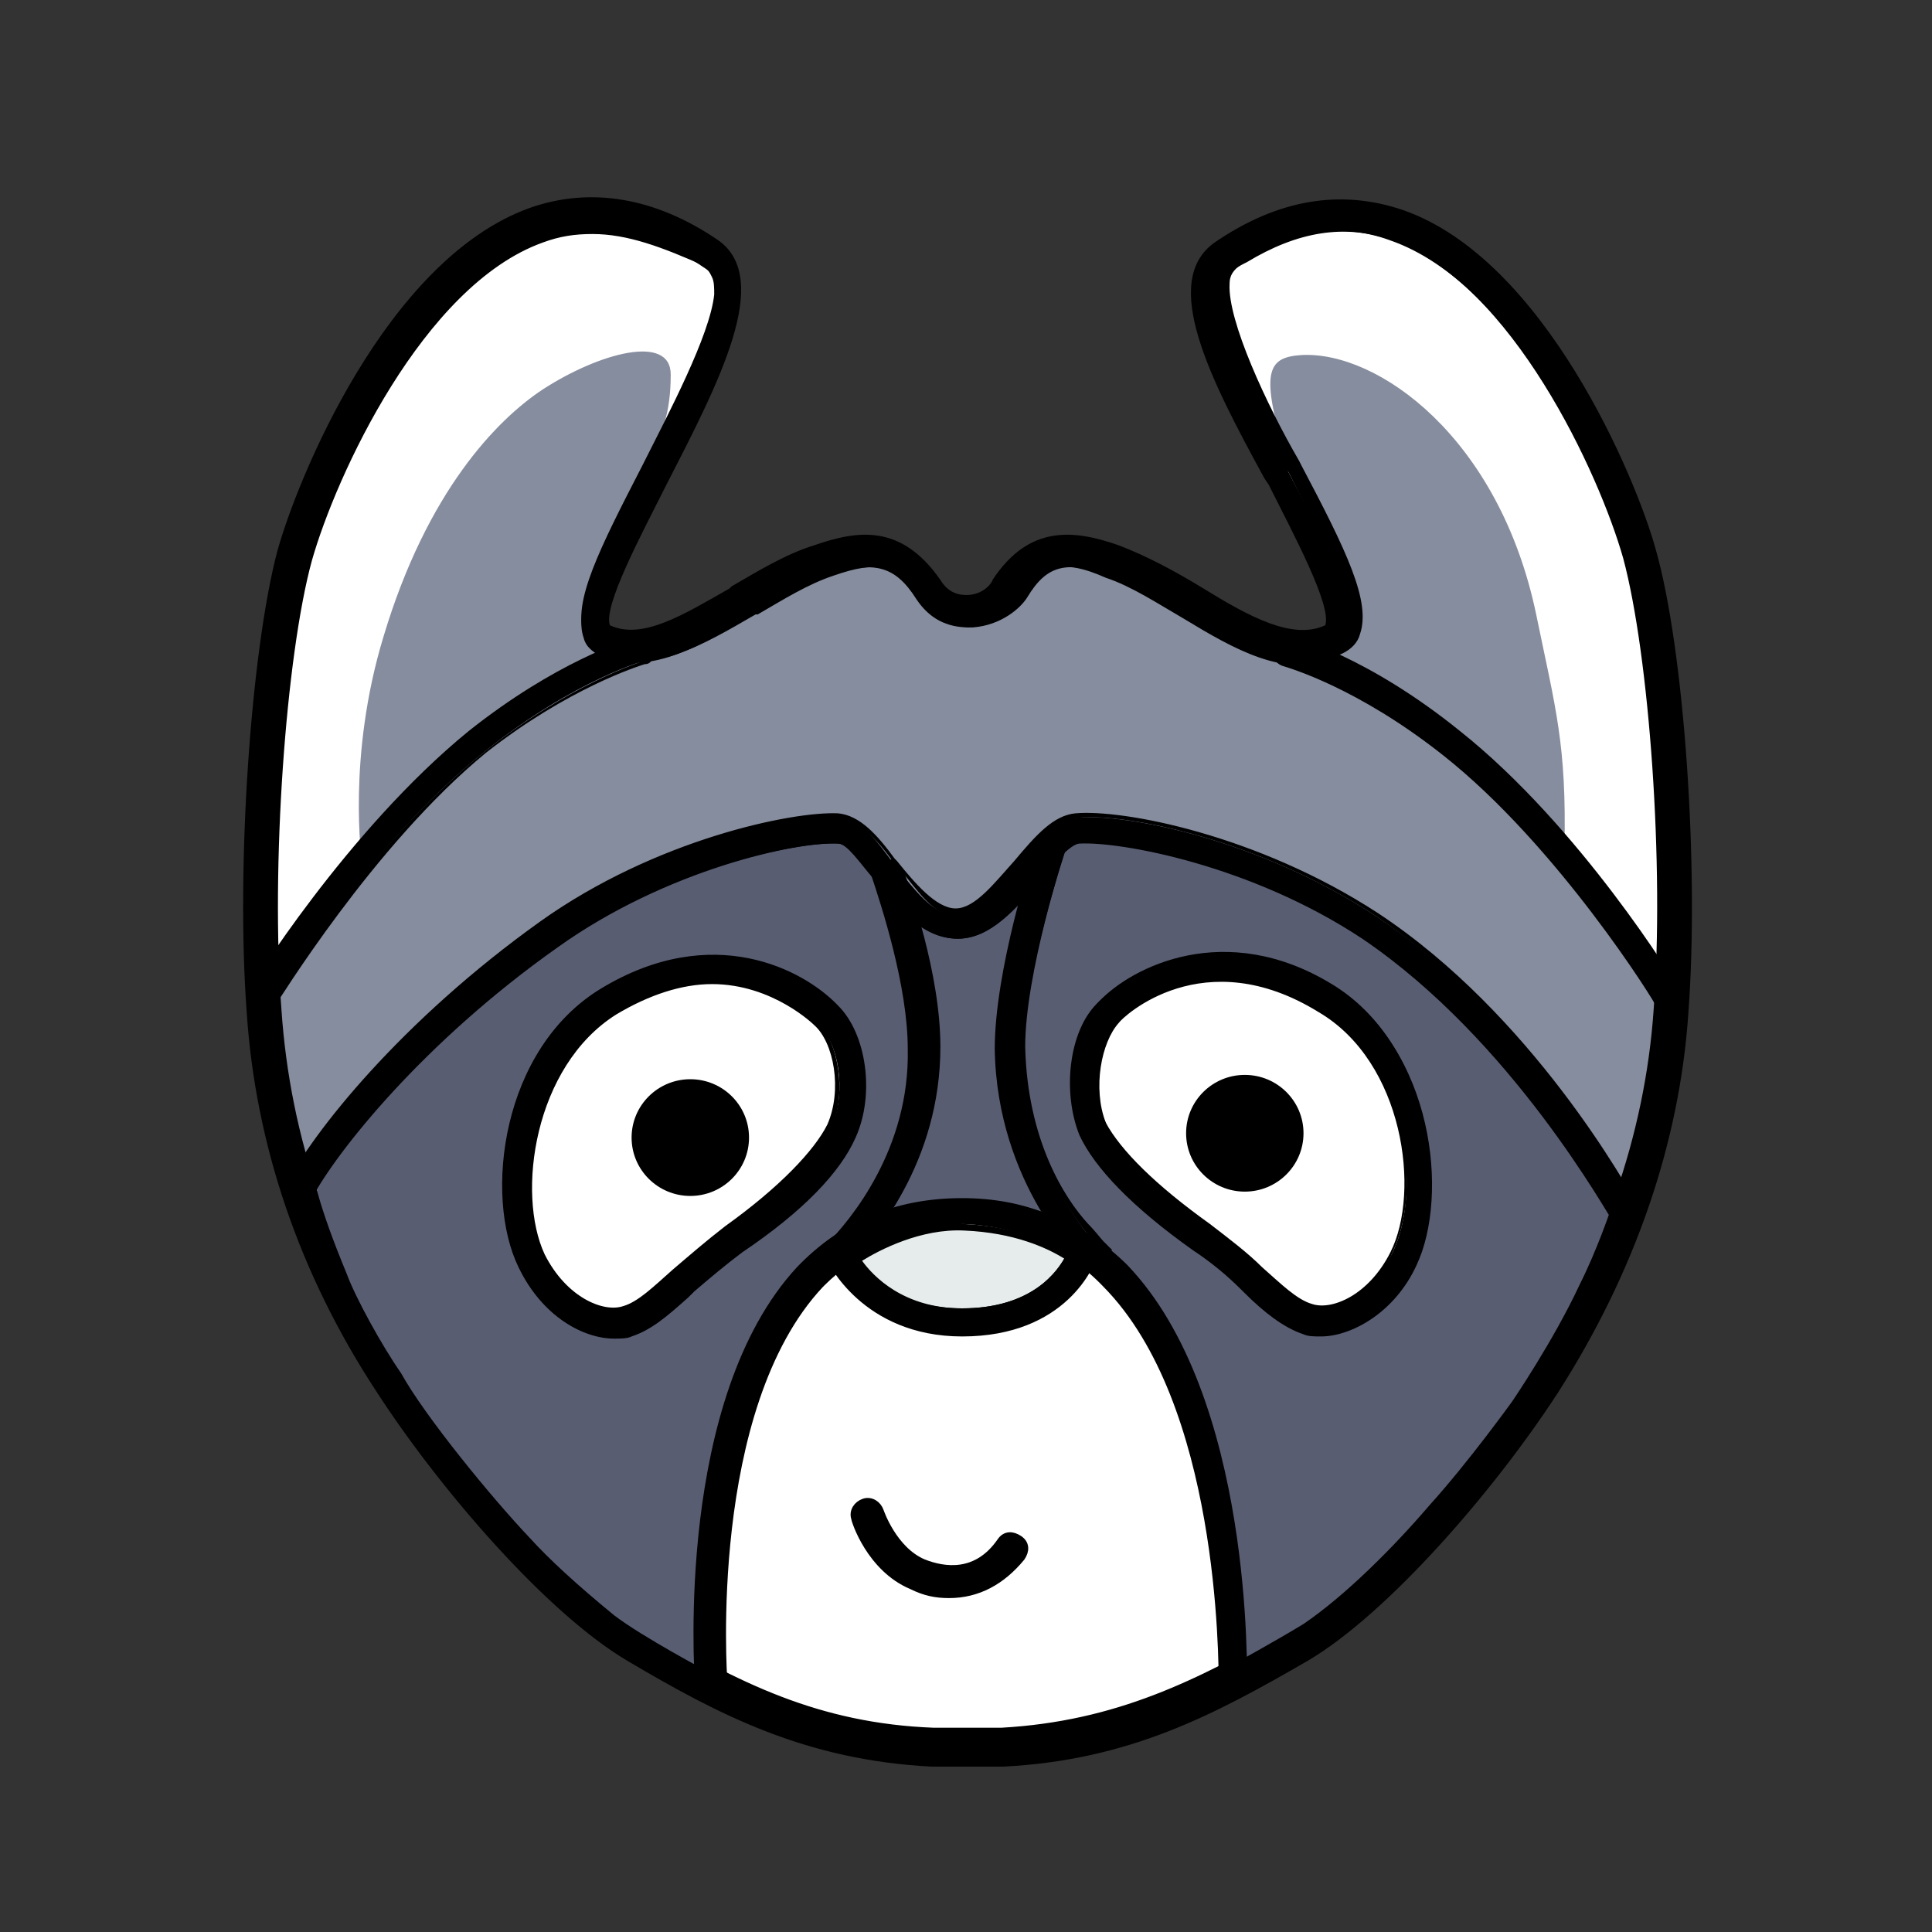 <svg width="55" height="55" viewBox="0 0 55 55" fill="none" xmlns="http://www.w3.org/2000/svg">
<rect x="0" y="0" width="55" height="55" fill="#333333" stroke="none"/>
<g clip-path="url(#clip0_2030_113)">
<path d="M22.313 49C21.137 48.569 19.28 47.831 15.442 44.877C13.213 43.154 9.808 37.923 9.003 36.139C6.837 31.215 7.146 19.462 8.199 15.646C8.57 14.354 10.18 11.461 10.799 10.539C11.665 9.185 13.646 7.092 15.442 6.477C17.918 5.615 20.146 6.969 20.394 8.138C21.013 10.662 14.451 17.861 17.299 18.415C19.342 18.846 22.684 15.277 24.727 15.831C26.213 16.2 26.523 17.492 27.389 17.431C27.823 17.431 28.937 16.2 29.742 15.954C32.589 15.092 35.808 18.969 37.232 18.538C38.222 18.231 38.656 16.877 36.922 14.415C35.932 13.062 33.951 9.492 34.261 7.892C34.508 6.415 37.665 5.923 38.842 6.169C41.689 6.662 45.032 10.846 46.146 14.908C48.065 21.615 47.88 26.662 47.199 30.292C46.765 32.754 45.899 35.215 43.546 39.646C41.442 43.523 36.675 47.215 34.57 48.015C30.175 49.739 27.08 50.785 22.313 49Z" fill="white"/>
<path d="M10.303 24.508C10.303 24.508 9.87 21.554 10.922 18.108C12.161 13.985 14.142 11.954 15.442 11.092C17.051 10.046 19.094 9.492 19.094 10.662C19.094 11.769 18.846 12.385 18.413 13.185C17.051 15.646 16.122 17.923 17.484 18.538C18.846 19.154 22.87 15.338 25.284 15.831C26.337 16.015 27.142 17.554 27.761 17.492C29.061 17.369 29.061 15.338 30.856 15.892C31.97 16.262 32.342 16.446 34.199 17.246C37.542 18.785 37.913 18.785 38.222 18.169C38.842 16.939 37.17 14.846 36.551 12.815C35.87 10.539 36.118 10.169 37.046 10.108C39.213 9.985 42.68 12.446 43.732 17.492C44.289 20.2 44.599 21.185 44.537 24.139C44.537 24.139 47.632 27.831 47.632 28.385C47.632 28.385 46.456 34.477 46.394 34.6C46.394 34.6 43.361 30.046 42.432 29.123C41.504 28.2 39.399 26.538 37.108 25.185C35.437 24.2 32.961 23.277 31.227 23.646C29.37 24.015 29.122 25.738 28.627 25.923C26.956 26.538 25.718 25.431 24.046 24.2C21.756 22.6 15.813 25.923 13.151 28.569C9.808 31.892 8.323 33.923 8.323 33.923L7.332 28.385L10.303 24.508Z" fill="#868D9E"/>
<path d="M11.543 39.769C10.057 37.739 9.005 34.661 8.695 33.677C8.695 33.677 9.624 31.892 10.924 30.723C11.481 30.231 13.214 28.015 15.505 26.477C18.6 24.446 22.624 23.462 23.491 23.646C24.914 24.015 25.471 26.415 26.895 26.354C28.381 26.292 29 23.523 30.733 23.585C32.529 23.646 36.986 24.877 38.967 26.354C43.238 29.677 46.148 34.354 46.148 34.354C46.148 34.354 44.105 40.077 40.143 44.077C37.667 46.6 35.129 48.015 35.129 48.015C35.129 48.015 34.757 45.308 34.51 42.723C34.2 40.139 32.467 36.692 31.167 35.892C28.505 34.292 27.514 34.046 25.1 35.092C23.057 35.954 21.386 38.046 20.829 40.754C20.457 42.538 20.148 45.923 20.333 47.708C20.271 47.708 15.938 45.923 11.543 39.769Z" fill="#E6E6E6"/>
<path d="M26.523 50.108C22.995 49.923 20.518 48.692 17.919 47.154C15.628 45.8 12.595 42.354 10.799 39.585C8.633 36.2 7.333 32.569 7.085 28.815C6.838 24.692 7.271 18.538 8.076 15.708C8.633 13.677 11.109 7.523 15.195 6.108C16.928 5.492 18.661 5.8 20.395 7.031C21.819 8.015 20.333 10.969 18.847 13.8C17.98 15.461 16.99 17.308 17.238 17.923C17.238 17.985 17.299 17.985 17.299 17.985C18.29 18.477 19.59 17.677 20.89 16.877C21.633 16.446 22.438 15.954 23.242 15.646C24.604 15.154 25.657 15.154 26.647 16.569C26.895 16.939 27.142 17.061 27.514 17.061C28.071 17.061 28.38 16.569 28.38 16.569C29.371 15.092 30.423 15.154 31.785 15.646C32.59 15.954 33.395 16.385 34.138 16.877C35.499 17.677 36.737 18.415 37.728 17.985C37.728 17.985 37.79 17.985 37.79 17.923C37.976 17.308 36.985 15.461 36.18 13.8C34.695 10.969 33.209 8.077 34.633 7.031C36.366 5.8 38.161 5.492 39.833 6.108C43.919 7.585 46.395 13.677 46.952 15.708C47.757 18.538 48.19 24.692 47.88 28.815C47.633 32.569 46.395 36.2 44.166 39.585C42.371 42.292 39.399 45.8 37.047 47.154C34.447 48.692 31.971 49.923 28.504 50.108H26.523ZM16.866 6.477C16.371 6.477 15.876 6.538 15.38 6.723C11.914 7.954 9.376 13.431 8.695 15.831C7.952 18.662 7.58 24.692 7.828 28.815C8.076 32.446 9.314 35.954 11.418 39.215C13.09 41.8 16.061 45.246 18.29 46.538C20.89 48.077 23.18 49.246 26.523 49.431H28.442C31.785 49.246 34.076 48.077 36.676 46.538C39.276 44.754 41.814 41.8 43.547 39.215C45.714 35.954 46.89 32.446 47.138 28.815C47.447 24.692 47.014 18.662 46.271 15.954C45.59 13.492 43.114 8.077 39.585 6.846C38.099 6.292 36.552 6.6 35.004 7.708C34.076 8.385 35.623 11.338 36.737 13.554C37.976 15.892 38.718 17.369 38.409 18.231C38.347 18.477 38.161 18.6 37.976 18.723C36.614 19.338 35.128 18.477 33.704 17.615C32.961 17.185 32.218 16.692 31.476 16.446C30.238 15.892 29.619 16.077 28.999 17.061C28.814 17.369 28.319 17.8 27.576 17.861C26.957 17.861 26.461 17.615 26.09 17.061C25.471 16.077 24.852 15.954 23.552 16.385C22.809 16.631 22.066 17.123 21.323 17.554C19.899 18.415 18.414 19.277 17.052 18.662C16.866 18.538 16.68 18.415 16.619 18.169C16.309 17.308 17.052 15.831 18.29 13.492C19.466 11.277 21.014 8.262 20.085 7.646C18.909 6.846 17.919 6.477 16.866 6.477Z" fill="black"/>
<path d="M26.523 50.292C22.933 50.108 20.456 48.815 17.856 47.277C15.566 45.923 12.533 42.415 10.737 39.646C8.509 36.261 7.271 32.569 7.023 28.815C6.713 24.631 7.147 18.538 7.89 15.708C8.447 13.677 10.985 7.4 15.07 5.923C16.804 5.308 18.661 5.615 20.456 6.846C22.004 7.954 20.456 10.908 18.971 13.8C18.228 15.277 17.175 17.246 17.361 17.8C18.29 18.231 19.466 17.492 20.766 16.754L20.828 16.692C21.57 16.262 22.375 15.769 23.18 15.523C24.418 15.092 25.656 14.908 26.77 16.508C26.956 16.815 27.204 16.939 27.513 16.939C28.009 16.939 28.256 16.569 28.256 16.508C29.309 14.908 30.609 15.092 31.847 15.523C32.651 15.831 33.456 16.262 34.261 16.754C35.561 17.554 36.799 18.231 37.728 17.8C37.913 17.246 36.861 15.277 36.118 13.8L35.994 13.615C34.447 10.785 33.023 8.015 34.571 6.908C36.366 5.677 38.161 5.369 39.956 5.985C43.98 7.4 46.58 13.615 47.137 15.646C47.942 18.477 48.375 24.631 48.066 28.815C47.818 32.569 46.518 36.261 44.352 39.646C42.556 42.415 39.523 45.923 37.233 47.277C34.571 48.815 32.156 50.108 28.566 50.292H26.523V50.292ZM26.523 49.985H28.504C31.971 49.8 34.385 48.569 36.985 47.031C39.275 45.677 42.247 42.231 44.042 39.523C46.209 36.139 47.447 32.569 47.756 28.815C48.004 24.692 47.571 18.538 46.828 15.769C46.27 13.739 43.794 7.646 39.833 6.231C38.161 5.615 36.428 5.923 34.756 7.154C33.456 8.077 34.88 10.908 36.304 13.677L36.366 13.739C37.48 15.831 38.223 17.369 38.037 17.985C38.037 18.046 37.975 18.108 37.852 18.169C36.799 18.662 35.499 17.923 34.137 17.061C33.394 16.631 32.59 16.139 31.785 15.892C30.485 15.4 29.494 15.4 28.566 16.815C28.566 16.815 28.194 17.308 27.575 17.369C27.204 17.369 26.832 17.185 26.585 16.815C25.656 15.461 24.666 15.461 23.366 15.954C22.561 16.2 21.818 16.692 21.075 17.123H21.013C19.651 17.923 18.352 18.723 17.237 18.231C17.175 18.169 17.113 18.108 17.113 18.046C16.928 17.431 17.671 15.892 18.785 13.8C20.147 11.154 21.694 8.2 20.394 7.215C18.661 6.046 16.99 5.738 15.318 6.292C11.232 7.646 8.756 13.739 8.199 15.769C7.456 18.538 7.023 24.692 7.271 28.815C7.518 32.508 8.756 36.139 10.985 39.523C12.78 42.231 15.752 45.677 18.042 47.031C20.642 48.508 23.056 49.8 26.523 49.985ZM26.523 49.554C23.118 49.369 20.828 48.2 18.166 46.661C15.937 45.369 12.966 41.923 11.232 39.277C9.19 36.015 7.952 32.446 7.704 28.815C7.394 24.692 7.828 18.6 8.571 15.831C9.252 13.369 11.79 7.831 15.318 6.6C16.866 6.046 18.475 6.354 20.085 7.462C21.075 8.138 19.899 10.6 18.352 13.492C17.113 15.831 16.433 17.246 16.68 18.046C16.742 18.231 16.866 18.354 17.052 18.477C18.29 19.092 19.775 18.231 21.137 17.369L21.199 17.308C21.942 16.877 22.685 16.446 23.428 16.2C24.79 15.708 25.471 15.892 26.151 16.939C26.461 17.431 26.956 17.677 27.513 17.677C28.194 17.677 28.69 17.185 28.813 16.939C29.494 15.892 30.175 15.708 31.537 16.2C32.28 16.446 33.023 16.877 33.766 17.308H33.828C35.252 18.169 36.675 19.031 37.975 18.415C38.161 18.354 38.285 18.169 38.347 17.985C38.594 17.246 37.852 15.769 36.675 13.431L36.613 13.369C35.375 11.031 33.952 8.077 35.004 7.338C36.613 6.231 38.161 5.923 39.709 6.477C43.237 7.769 45.775 13.246 46.456 15.708C47.199 18.477 47.633 24.508 47.323 28.631C47.075 32.323 45.837 35.831 43.733 39.154C42.061 41.8 39.028 45.246 36.799 46.538C34.137 48.077 31.971 49.369 28.628 49.554H27.142H26.523ZM16.866 6.662C16.37 6.662 15.937 6.723 15.442 6.908C12.037 8.138 9.561 13.554 8.88 15.954C8.137 18.662 7.704 24.692 8.013 28.754C8.261 32.385 9.437 35.831 11.604 39.092C13.275 41.677 16.247 45.123 18.413 46.354C21.013 47.892 23.304 49.062 26.585 49.185H28.504C31.785 49 34.075 47.831 36.675 46.354C38.842 45.062 41.813 41.677 43.485 39.092C45.59 35.831 46.828 32.323 47.075 28.754C47.385 24.631 46.952 18.662 46.209 15.892C45.528 13.492 43.051 8.077 39.647 6.846C38.285 6.354 36.923 6.6 35.499 7.462C35.375 7.523 35.252 7.585 35.19 7.646C35.066 7.769 35.004 7.892 35.004 8.077C34.942 9.123 36.056 11.523 36.985 13.123L37.047 13.246C38.347 15.708 39.028 17.123 38.718 18.046C38.656 18.292 38.471 18.477 38.223 18.6C36.799 19.277 35.313 18.354 33.828 17.492H33.766C33.023 17.061 32.342 16.631 31.599 16.385C30.361 15.954 29.804 16.077 29.247 17C29.061 17.308 28.504 17.8 27.699 17.861C27.08 17.861 26.461 17.554 26.09 17C25.471 16.077 24.975 15.954 23.737 16.385C22.994 16.631 22.313 17.061 21.57 17.492H21.509C20.023 18.354 18.475 19.277 17.113 18.6C16.866 18.477 16.68 18.292 16.618 18.046C16.309 17.123 17.052 15.646 18.29 13.246C19.032 11.769 20.209 9.554 20.332 8.385C20.332 8.2 20.332 8.015 20.27 7.892C20.209 7.769 20.147 7.646 20.085 7.585C18.847 7.031 17.856 6.662 16.866 6.662Z" fill="black"/>
<path d="M7.456 28.754C7.394 28.754 7.332 28.754 7.27 28.692C7.085 28.569 7.023 28.385 7.146 28.2C7.27 28.015 9.994 23.585 13.399 20.815C16.061 18.723 18.166 18.169 18.227 18.108C18.413 18.046 18.599 18.169 18.661 18.354C18.723 18.538 18.599 18.723 18.413 18.785C18.413 18.785 16.37 19.338 13.832 21.369C10.489 24.015 7.765 28.508 7.765 28.569C7.704 28.692 7.58 28.754 7.456 28.754Z" fill="black"/>
<path d="M7.457 28.815C7.395 28.815 7.333 28.815 7.209 28.754C7.085 28.692 7.023 28.569 7.023 28.508C7.023 28.385 7.023 28.262 7.085 28.2C7.085 28.139 9.871 23.646 13.338 20.815C15.814 18.846 17.795 18.231 18.166 18.108C18.29 18.108 18.414 18.108 18.476 18.169C18.6 18.231 18.662 18.292 18.662 18.415C18.662 18.538 18.662 18.662 18.6 18.723C18.538 18.846 18.476 18.908 18.352 18.908C18.166 18.969 16.185 19.585 13.833 21.431C10.614 24.077 7.89 28.569 7.828 28.631C7.766 28.754 7.642 28.815 7.457 28.815ZM18.352 18.231H18.29C17.919 18.354 15.938 18.969 13.523 20.939C10.057 23.708 7.333 28.2 7.271 28.262C7.209 28.323 7.209 28.385 7.209 28.446C7.209 28.508 7.271 28.569 7.333 28.631C7.457 28.692 7.642 28.631 7.704 28.569C7.704 28.508 10.49 24.015 13.833 21.369C16.247 19.462 18.228 18.846 18.414 18.785C18.476 18.785 18.538 18.723 18.6 18.662C18.662 18.6 18.662 18.538 18.6 18.477C18.538 18.292 18.476 18.231 18.352 18.231Z" fill="black"/>
<path d="M47.51 28.754C47.386 28.754 47.262 28.692 47.2 28.569C47.2 28.508 44.415 24.015 41.134 21.369C38.596 19.338 36.615 18.846 36.553 18.785C36.367 18.723 36.243 18.538 36.305 18.354C36.367 18.169 36.553 18.046 36.739 18.108C36.8 18.108 38.905 18.662 41.567 20.815C44.972 23.523 47.696 27.954 47.819 28.2C47.943 28.385 47.881 28.569 47.696 28.692C47.634 28.754 47.572 28.754 47.51 28.754Z" fill="black"/>
<path d="M47.509 28.815C47.385 28.815 47.2 28.754 47.138 28.631C47.138 28.569 44.352 24.077 41.071 21.492C38.657 19.585 36.738 19.031 36.552 18.969C36.304 18.908 36.18 18.662 36.242 18.477C36.242 18.354 36.366 18.292 36.428 18.231C36.552 18.169 36.614 18.169 36.738 18.169C37.109 18.292 39.09 18.908 41.566 20.877C44.847 23.523 47.509 27.769 47.819 28.262C47.942 28.446 47.88 28.754 47.695 28.877C47.695 28.754 47.571 28.815 47.509 28.815ZM36.676 18.231C36.614 18.231 36.552 18.231 36.552 18.292C36.49 18.354 36.428 18.415 36.428 18.477C36.366 18.6 36.49 18.785 36.614 18.785C36.861 18.846 38.78 19.462 41.195 21.369C44.538 24.015 47.261 28.508 47.323 28.569C47.385 28.631 47.447 28.692 47.571 28.692C47.633 28.692 47.695 28.692 47.695 28.631C47.819 28.569 47.88 28.385 47.757 28.262C47.447 27.769 44.785 23.523 41.504 20.939C39.028 18.969 37.109 18.354 36.676 18.231C36.676 18.231 36.738 18.231 36.676 18.231Z" fill="black"/>
<path d="M8.941 33.492C8.941 33.492 10.551 31.154 12.161 29.492C12.965 28.692 14.884 27.031 15.38 26.723C17.546 25.308 20.641 24.2 21.818 23.892C22.622 23.708 23.489 23.4 24.17 23.892C24.851 24.323 25.532 25.431 26.089 25.985C27.203 27.092 27.761 26.538 28.689 25.554C29.061 25.185 29.618 24.2 30.484 23.892C31.537 23.523 33.084 23.646 34.137 24.077C35.994 24.877 37.727 25.123 39.213 26.354C39.708 26.785 41.318 28.015 42.37 29.123C44.227 31.092 45.837 34.477 45.837 34.477C45.837 34.477 45.465 35.585 44.97 36.569C44.227 38.169 43.051 39.892 43.051 39.892C43.051 39.892 41.813 41.615 40.699 42.846C39.646 44.077 38.284 45.431 37.108 46.231C36.303 46.723 35.065 47.4 35.065 47.4C35.065 47.4 34.632 43.831 33.827 40.508C33.27 38.169 32.094 36.015 30.546 35.339C26.708 33.739 23.241 35.892 22.127 37.554C20.951 39.339 20.146 46.785 20.146 47.585C20.146 47.585 18.289 46.6 17.484 45.985C16.432 45.123 15.627 44.385 15.07 43.769C14.018 42.661 12.098 40.323 11.418 39.092C10.861 38.292 10.118 36.938 9.87 36.261C9.003 34.169 8.941 33.492 8.941 33.492Z" fill="#585D72"/>
<path d="M46.023 34.723C45.714 34.169 43.052 29.431 38.842 26.662C35.685 24.569 31.971 23.831 30.733 23.954C30.423 23.954 29.99 24.569 29.556 25.061C28.937 25.861 28.195 26.723 27.266 26.723C26.275 26.723 25.533 25.8 24.913 25C24.542 24.508 24.109 24.015 23.861 24.015C22.623 23.954 18.909 24.754 15.813 26.969C11.975 29.677 9.437 32.815 8.818 34.169L8.199 33.861C8.942 32.385 11.48 29.246 15.442 26.415C18.723 24.077 22.561 23.277 23.923 23.338C24.542 23.338 24.975 23.954 25.471 24.631C26.028 25.308 26.585 26.108 27.266 26.046C27.823 26.046 28.442 25.308 28.999 24.631C29.556 23.954 30.052 23.338 30.671 23.277C32.033 23.154 35.871 23.892 39.214 26.108C43.423 28.939 46.085 33.492 46.58 34.415L46.023 34.723Z" fill="black"/>
<path d="M45.962 34.846C45.776 34.6 43.052 29.615 38.781 26.723C35.624 24.631 31.91 23.954 30.733 24.015C30.486 24.015 29.929 24.631 29.619 25.061C28.938 25.861 28.195 26.723 27.267 26.723C26.214 26.723 25.533 25.8 24.852 25C24.481 24.569 24.11 24.015 23.862 24.015C22.686 23.954 18.971 24.754 15.876 26.969C12.038 29.677 9.562 32.815 8.881 34.108L8.819 34.169L8.076 33.8L8.138 33.739C8.881 32.261 11.419 29.061 15.381 26.231C18.662 23.892 22.562 23.092 23.862 23.154C24.481 23.215 24.976 23.769 25.471 24.446L25.533 24.508C26.029 25.123 26.648 25.861 27.205 25.861C27.762 25.861 28.319 25.123 28.876 24.508C29.495 23.769 29.991 23.215 30.61 23.154C31.971 23.031 35.809 23.769 39.214 25.985C43.609 28.877 46.333 33.8 46.643 34.354L46.705 34.415L45.962 34.846ZM30.981 23.892C32.405 23.892 35.933 24.631 38.905 26.6C42.99 29.308 45.714 33.985 46.024 34.6L46.519 34.354C46.086 33.554 43.362 28.939 39.214 26.108C35.871 23.892 32.033 23.154 30.733 23.277C30.176 23.338 29.681 23.892 29.124 24.569C28.567 25.246 27.948 26.108 27.329 26.108C27.329 26.108 27.329 26.108 27.267 26.108C26.586 26.108 26.09 25.308 25.533 24.631L25.41 24.508C24.914 23.831 24.481 23.4 23.924 23.4C22.562 23.338 18.848 24.139 15.567 26.477C11.667 29.246 9.19 32.2 8.448 33.739L8.881 33.923C9.624 32.569 12.1 29.431 15.876 26.785C18.91 24.692 22.438 23.831 23.8 23.831C23.862 23.831 23.924 23.831 23.924 23.831C24.233 23.831 24.667 24.385 25.038 24.877C25.657 25.677 26.338 26.538 27.329 26.538C28.195 26.538 28.876 25.677 29.557 24.939C30.052 24.323 30.486 23.831 30.795 23.831C30.795 23.892 30.857 23.892 30.981 23.892Z" fill="black"/>
<path d="M35.499 48.015H34.818C34.818 47.954 35.004 40.077 31.538 36.569C30.423 35.462 29.123 34.908 27.576 34.908C25.904 34.908 24.542 35.523 23.428 36.631C20.147 40.139 20.704 47.769 20.704 47.831L20.023 47.892C20.023 47.585 19.466 39.892 22.933 36.139C24.171 34.846 25.718 34.169 27.576 34.169C29.309 34.169 30.857 34.785 32.095 36.015C35.685 39.769 35.499 47.708 35.499 48.015Z" fill="black"/>
<path d="M35.561 48.077H34.694V48.015C34.694 47.215 34.694 39.954 31.413 36.631C30.361 35.523 28.999 34.969 27.451 34.969C25.842 34.969 24.418 35.523 23.366 36.692C20.147 40.139 20.642 47.769 20.642 47.831V47.892L19.775 47.954V47.892C19.775 47.585 19.218 39.831 22.685 36.077C23.923 34.785 25.47 34.108 27.389 34.108C29.185 34.108 30.67 34.723 31.909 36.015C35.685 39.831 35.437 47.892 35.437 48.015L35.561 48.077ZM34.88 47.892H35.437C35.437 47.031 35.437 39.646 31.97 36.077C30.794 34.846 29.247 34.231 27.513 34.231C25.656 34.231 24.17 34.969 22.994 36.261C19.651 39.831 20.023 46.908 20.085 47.769L20.58 47.708C20.518 46.908 20.209 39.892 23.366 36.508C24.48 35.339 25.842 34.723 27.575 34.723C29.185 34.723 30.547 35.277 31.599 36.385C34.818 39.831 34.88 46.846 34.88 47.892Z" fill="black"/>
<path d="M24.046 36.015L23.551 35.523C24.294 34.785 25.965 32.754 25.903 29.861C25.903 27.708 24.789 24.815 24.789 24.815L25.47 24.569C25.532 24.692 26.584 27.585 26.584 29.861C26.708 33 24.851 35.215 24.046 36.015Z" fill="black"/>
<path d="M24.047 36.139L23.428 35.523L23.49 35.462C24.233 34.723 25.904 32.692 25.842 29.861C25.842 28.077 25.099 25.8 24.79 24.877C24.79 24.815 24.79 24.815 24.79 24.815V24.754L25.409 24.446L25.718 24.754C25.904 25.308 26.771 27.708 26.771 29.8C26.771 33.062 24.913 35.277 24.047 36.139ZM23.675 35.585L24.047 35.954C24.852 35.092 26.585 32.938 26.523 29.923C26.523 27.892 25.656 25.369 25.409 24.754L24.913 24.939C25.223 25.861 25.966 28.139 25.966 29.985C26.028 32.692 24.418 34.785 23.675 35.585Z" fill="black"/>
<path d="M30.857 36.015C30.733 35.892 28.443 33.677 28.381 29.923C28.381 27.646 29.557 24.139 29.619 24.015L30.3 24.262C30.3 24.323 29.124 27.831 29.124 29.985C29.186 33.431 31.29 35.523 31.352 35.585L30.857 36.015Z" fill="black"/>
<path d="M30.857 36.077C30.794 36.015 28.38 33.739 28.318 29.862C28.318 27.646 29.371 24.323 29.556 23.892V23.831H29.618L30.361 24.077V24.139C30.299 24.262 29.185 27.708 29.185 29.8C29.247 32.446 30.299 34.108 30.98 34.846C31.166 35.031 31.352 35.277 31.414 35.339C31.476 35.4 31.661 35.585 31.661 35.585L31.476 35.708L30.857 36.077ZM29.68 24.077C29.494 24.692 28.504 27.831 28.504 29.923C28.566 33.369 30.547 35.523 30.918 35.892L31.29 35.523C30.918 35.092 29.123 33.123 29.061 29.923C29.061 27.954 30.052 24.815 30.237 24.262L29.68 24.077Z" fill="black"/>
<path d="M27.018 45.369C26.646 45.369 26.337 45.308 25.965 45.123C24.789 44.631 24.356 43.277 24.356 43.215C24.294 43.031 24.418 42.846 24.604 42.785C24.789 42.723 24.975 42.846 25.037 43.031C25.037 43.031 25.408 44.139 26.275 44.508C26.894 44.754 27.823 44.877 28.504 43.892C28.627 43.708 28.813 43.708 28.999 43.831C29.184 43.954 29.184 44.139 29.061 44.323C28.504 45 27.823 45.369 27.018 45.369Z" fill="black" stroke="black" stroke-width="0.25" stroke-miterlimit="10"/>
<path d="M20.89 35.339C22.004 34.538 23.49 33.308 23.923 32.261C24.418 31.154 24.109 29.615 23.49 28.939C22.871 28.262 20.395 26.6 17.299 28.508C14.637 30.169 14.266 34.108 15.133 35.892C15.813 37.308 17.113 37.861 17.856 37.615C18.723 37.369 19.528 36.323 20.89 35.339Z" fill="white"/>
<path d="M17.486 38.046C16.558 38.046 15.443 37.369 14.824 36.077C13.896 34.108 14.329 29.985 17.115 28.2C20.21 26.292 22.81 27.646 23.739 28.692C24.481 29.492 24.729 31.154 24.234 32.385C23.862 33.308 22.748 34.415 21.077 35.646C20.52 36.015 20.086 36.446 19.653 36.815C19.034 37.369 18.477 37.861 17.919 38.046C17.796 38.046 17.672 38.046 17.486 38.046ZM20.272 27.954C19.467 27.954 18.539 28.2 17.548 28.815C15.134 30.292 14.639 33.985 15.505 35.769C16.124 37.062 17.239 37.492 17.796 37.308C18.229 37.185 18.724 36.754 19.281 36.261C19.715 35.892 20.21 35.462 20.767 35.031C22.315 33.923 23.367 32.877 23.677 32.077C24.11 31.031 23.862 29.677 23.305 29.185C23.243 29.123 22.129 27.954 20.272 27.954Z" fill="black"/>
<path d="M17.486 38.108C16.619 38.108 15.443 37.492 14.762 36.077C13.771 34.046 14.267 29.861 17.114 28.139C20.271 26.231 22.872 27.585 23.862 28.631C24.667 29.431 24.914 31.154 24.357 32.385C23.924 33.369 22.872 34.477 21.138 35.646C20.643 36.015 20.21 36.385 19.776 36.754L19.591 36.938C18.971 37.492 18.538 37.861 17.981 38.046C17.857 38.108 17.672 38.108 17.486 38.108ZM20.271 27.338C19.343 27.338 18.291 27.585 17.176 28.262C14.391 29.985 13.957 34.046 14.886 36.015C15.505 37.369 16.619 37.923 17.486 37.923C17.672 37.923 17.795 37.923 17.919 37.861C18.476 37.677 19.033 37.246 19.591 36.692L19.652 36.631C20.024 36.261 20.457 35.892 21.014 35.523C22.686 34.292 23.738 33.246 24.172 32.323C24.667 31.154 24.419 29.492 23.676 28.754C23.119 28.139 21.881 27.338 20.271 27.338ZM17.486 37.431C16.867 37.431 15.938 36.938 15.381 35.831C14.514 34.046 15.01 30.292 17.424 28.754C18.352 28.2 19.281 27.892 20.21 27.892C22.005 27.892 23.181 29 23.305 29.123C23.862 29.677 24.11 31.092 23.676 32.139C23.305 32.938 22.314 33.985 20.705 35.154C20.148 35.585 19.652 36.015 19.219 36.385C18.662 36.938 18.167 37.308 17.733 37.431C17.733 37.431 17.61 37.431 17.486 37.431ZM20.271 28.015C19.405 28.015 18.476 28.323 17.548 28.877C15.195 30.354 14.7 33.985 15.505 35.708C16.124 36.938 17.176 37.369 17.733 37.185C18.167 37.062 18.6 36.631 19.157 36.139C19.591 35.769 20.086 35.339 20.643 34.908C22.191 33.8 23.181 32.754 23.552 32.015C23.986 31.031 23.738 29.677 23.181 29.185C23.181 29.185 22.005 28.015 20.271 28.015Z" fill="black"/>
<path d="M19.652 34.046C20.575 34.046 21.323 33.302 21.323 32.385C21.323 31.467 20.575 30.723 19.652 30.723C18.729 30.723 17.98 31.467 17.98 32.385C17.98 33.302 18.729 34.046 19.652 34.046Z" fill="black"/>
<path d="M23.924 35.708C23.924 35.708 24.791 37.615 27.329 37.615C30.176 37.615 30.795 35.585 30.795 35.585C30.795 35.585 29.619 34.661 27.452 34.538C25.657 34.477 23.924 35.708 23.924 35.708Z" fill="#E6ECEC"/>
<path d="M27.39 37.985C24.605 37.985 23.676 35.954 23.614 35.892L23.49 35.646L23.738 35.462C23.8 35.4 25.595 34.108 27.452 34.231C29.681 34.354 30.981 35.339 30.981 35.4L31.166 35.523L31.105 35.769C31.105 35.831 30.424 37.985 27.39 37.985ZM24.419 35.831C24.728 36.323 25.595 37.246 27.39 37.246C29.371 37.246 30.114 36.2 30.362 35.708C29.928 35.462 28.938 34.908 27.452 34.846C26.152 34.846 24.914 35.523 24.419 35.831Z" fill="black"/>
<path d="M27.39 38.046C24.542 38.046 23.552 35.892 23.552 35.892L23.428 35.585L23.737 35.4C23.737 35.4 25.532 34.046 27.513 34.169C29.866 34.292 31.104 35.339 31.104 35.339L31.352 35.523L31.228 35.769C31.166 36.015 30.361 38.046 27.39 38.046ZM23.613 35.646L23.675 35.831C23.675 35.831 24.604 37.923 27.328 37.923V37.985V37.923C30.237 37.923 30.918 35.954 31.042 35.708L31.104 35.523L30.98 35.4C30.98 35.4 29.742 34.354 27.451 34.292C25.532 34.231 23.799 35.523 23.737 35.523L23.613 35.646ZM27.39 37.369C25.532 37.369 24.666 36.323 24.356 35.892L24.294 35.831L24.356 35.769C24.975 35.4 26.213 34.785 27.451 34.846C28.937 34.908 29.928 35.4 30.423 35.708L30.485 35.769H30.423C30.175 36.261 29.433 37.369 27.39 37.369ZM24.542 35.892C24.852 36.323 25.718 37.246 27.39 37.246C29.185 37.246 29.99 36.385 30.299 35.831C29.804 35.523 28.875 35.092 27.451 35.031C26.213 34.969 25.037 35.585 24.542 35.892Z" fill="black"/>
<path d="M34.199 35.215C33.084 34.415 31.599 33.185 31.166 32.139C30.67 31.031 30.98 29.492 31.599 28.815C32.218 28.139 34.694 26.477 37.789 28.385C40.451 30.046 40.823 33.985 39.956 35.769C39.275 37.185 37.975 37.739 37.232 37.492C36.365 37.246 35.561 36.2 34.199 35.215Z" fill="white"/>
<path d="M37.604 37.923C37.419 37.923 37.295 37.923 37.109 37.861C36.49 37.677 35.995 37.185 35.376 36.631C34.942 36.261 34.509 35.831 33.952 35.462C32.219 34.231 31.166 33.123 30.795 32.2C30.299 31.031 30.547 29.308 31.29 28.508C32.219 27.523 34.88 26.169 37.914 28.015C40.761 29.738 41.195 33.923 40.204 35.892C39.647 37.308 38.533 37.923 37.604 37.923ZM34.385 34.908C34.942 35.339 35.438 35.769 35.871 36.139C36.428 36.631 36.923 37.062 37.357 37.185C37.914 37.369 39.028 36.938 39.647 35.646C40.514 33.861 40.019 30.169 37.604 28.692C34.2 26.6 31.847 29 31.847 29.061C31.352 29.615 31.042 30.969 31.476 31.954C31.785 32.754 32.838 33.8 34.385 34.908Z" fill="black"/>
<path d="M37.604 38.046C37.418 38.046 37.232 38.046 37.108 37.985C36.551 37.8 35.994 37.369 35.437 36.815L35.313 36.692C34.942 36.323 34.508 35.954 33.951 35.585C32.218 34.354 31.166 33.246 30.732 32.323C30.237 31.092 30.423 29.369 31.227 28.569C32.218 27.585 34.88 26.169 37.975 28.077C40.823 29.861 41.256 34.046 40.327 36.015C39.708 37.369 38.47 38.046 37.604 38.046ZM34.818 27.215C33.208 27.215 31.97 28.015 31.351 28.631C30.608 29.431 30.361 31.031 30.856 32.2C31.227 33.123 32.28 34.231 34.013 35.4C34.57 35.769 35.004 36.2 35.375 36.508L35.499 36.631C36.056 37.123 36.613 37.615 37.108 37.739C37.232 37.8 37.418 37.8 37.542 37.8C38.346 37.8 39.461 37.185 40.142 35.892C41.07 33.923 40.637 29.861 37.851 28.139C36.799 27.462 35.746 27.215 34.818 27.215ZM37.604 37.308C37.48 37.308 37.418 37.308 37.294 37.246C36.861 37.123 36.365 36.692 35.808 36.2C35.375 35.831 34.88 35.4 34.323 34.969C32.713 33.861 31.723 32.815 31.351 31.954C30.918 30.908 31.166 29.492 31.723 28.939C31.846 28.815 34.199 26.477 37.604 28.569C40.08 30.108 40.513 33.861 39.647 35.646C39.151 36.815 38.223 37.308 37.604 37.308ZM34.447 34.846C35.004 35.277 35.499 35.646 35.932 36.077C36.489 36.569 36.923 37 37.356 37.123C37.913 37.308 38.965 36.877 39.584 35.646C40.451 33.923 39.956 30.231 37.542 28.815C34.261 26.785 31.97 28.939 31.846 29.123C31.351 29.677 31.104 30.969 31.475 31.954C31.908 32.754 32.899 33.739 34.447 34.846Z" fill="black"/>
<path d="M35.437 33.923C36.36 33.923 37.108 33.179 37.108 32.261C37.108 31.344 36.36 30.6 35.437 30.6C34.514 30.6 33.766 31.344 33.766 32.261C33.766 33.179 34.514 33.923 35.437 33.923Z" fill="black"/>
</g>
<defs>
<clipPath id="clip0_2030_113">
<rect width="49.09" height="45.908" fill="white" transform="translate(3 5)"/>
</clipPath>
</defs>
</svg>
